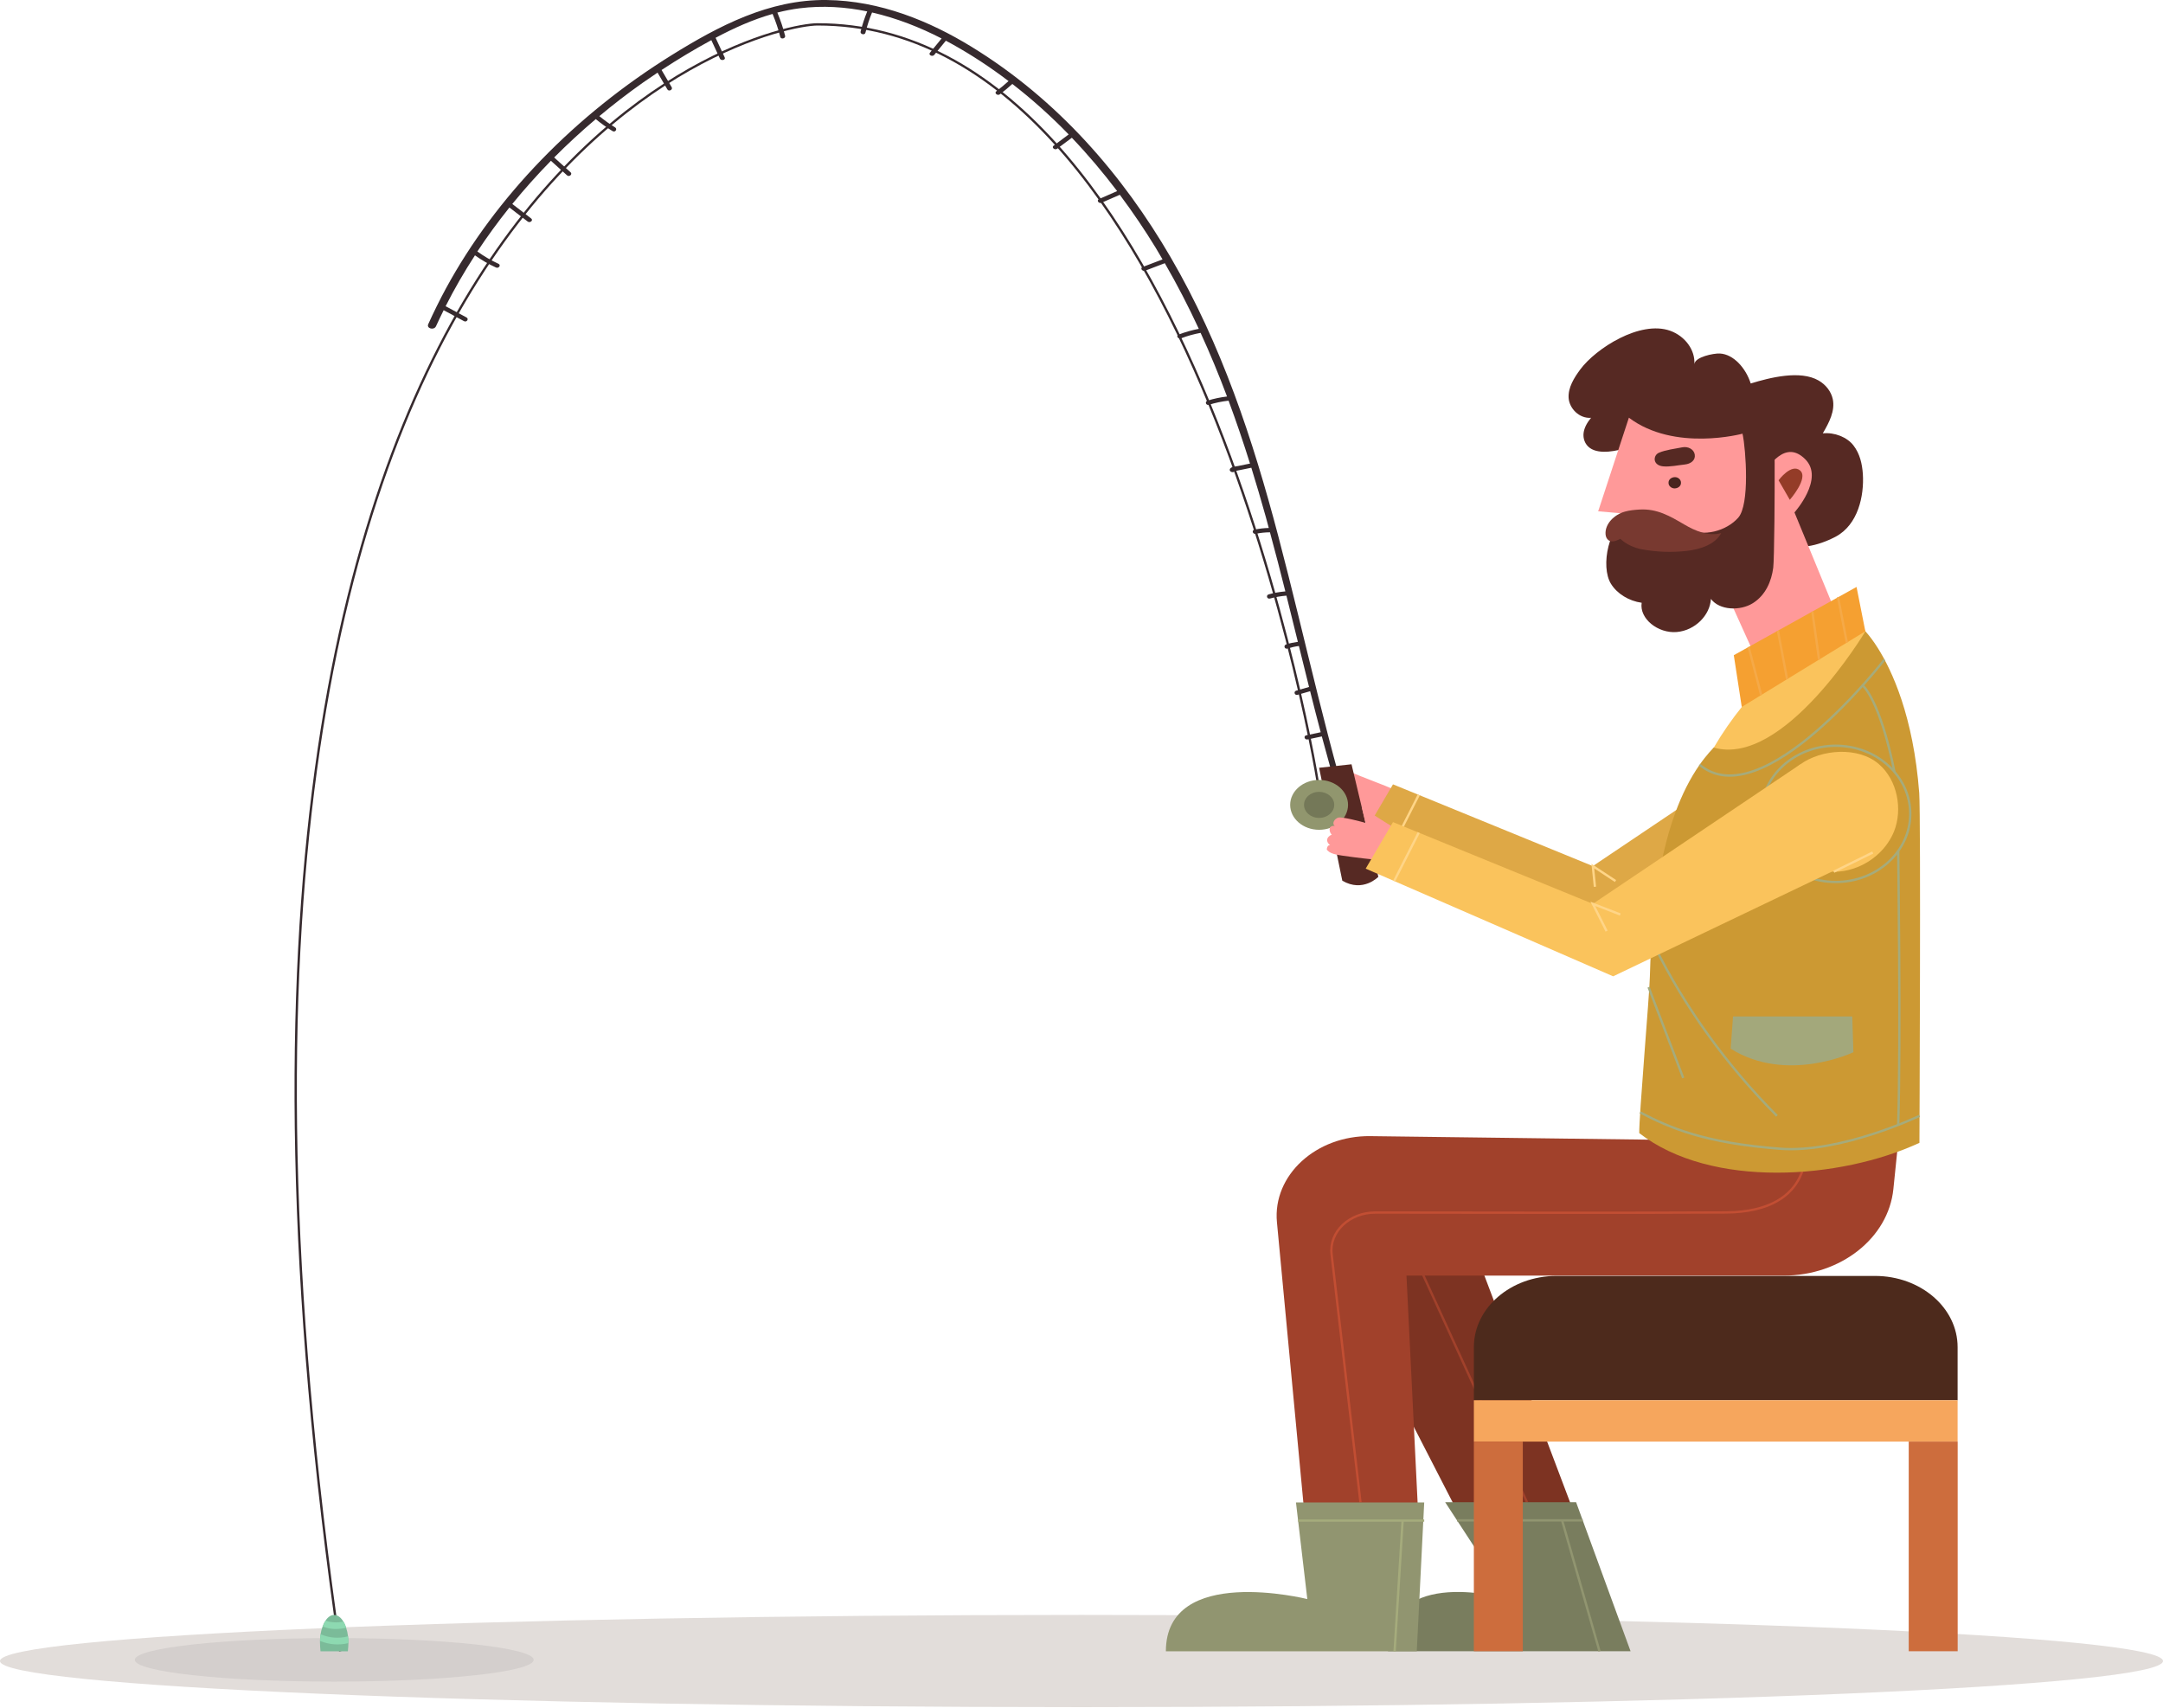<svg width="233" height="184" viewBox="0 0 233 184" fill="none" xmlns="http://www.w3.org/2000/svg">
<path d="M116.5 183.883C52.159 183.883 -0 181.66 -0 178.917C-0 176.174 52.159 173.951 116.5 173.951C180.841 173.951 233 176.174 233 178.917C233 181.66 180.841 183.883 116.5 183.883Z" fill="#E2DDDA"/>
<path d="M14.522 178.789C14.522 177.494 24.142 176.442 36.006 176.442C47.87 176.442 57.49 177.494 57.49 178.789C57.49 180.084 47.87 181.136 36.006 181.136C24.137 181.136 14.522 180.084 14.522 178.789Z" fill="#D4CFCD"/>
<path d="M157.816 131.885L170.111 164.419H157.816L142.913 135.446L157.816 131.885Z" fill="#7D3322"/>
<path d="M151.506 133.394L164.491 161.815" stroke="#A1412B" stroke-width="0.25" stroke-miterlimit="10"/>
<path d="M169.78 161.815H155.678L162.48 172.237C162.48 172.237 149.517 168.433 149.517 177.865H175.648L169.78 161.815Z" fill="#797D5E"/>
<path d="M170.492 163.767H156.954" stroke="#919570" stroke-width="0.25" stroke-miterlimit="10"/>
<path d="M168.271 163.767L172.299 177.865" stroke="#919570" stroke-width="0.25" stroke-miterlimit="10"/>
<path d="M204.465 123.101L203.956 128.081C203.415 133.357 198.281 137.404 192.131 137.404H151.506L152.832 164.419H140.642L137.553 131.652C137.078 126.605 141.753 122.301 147.626 122.377L204.465 123.101Z" fill="#A1412B"/>
<path d="M194.463 123.101C194.463 123.101 195.723 130.528 185.898 130.6C178.505 130.652 157.894 130.628 148.152 130.609C145.35 130.605 143.162 132.69 143.438 135.09L146.549 161.81" stroke="#C24E33" stroke-width="0.25" stroke-miterlimit="10"/>
<path d="M153.417 161.839H139.603L140.824 172.243C140.824 172.243 125.59 168.443 125.59 177.866H152.616L153.417 161.839Z" fill="#919570"/>
<path d="M153.417 163.791H139.835" stroke="#A5AB7C" stroke-width="0.25" stroke-miterlimit="10"/>
<path d="M151.091 163.791L150.229 177.866" stroke="#A5AB7C" stroke-width="0.25" stroke-miterlimit="10"/>
<path d="M194.75 58.832C193.032 59.089 191.335 58.718 189.915 57.394C187.849 55.471 187.418 52.752 187.948 50.176C187.871 50.543 182.362 49.533 181.997 49.457C180.361 49.129 178.731 48.4 177.112 48.148C175.653 47.919 174.813 48.519 173.283 48.643C172.57 48.7 171.796 48.643 171.249 48.243C170.724 47.862 170.509 47.219 170.586 46.629C170.664 46.039 170.99 45.491 171.387 45.005C170.1 45.101 169.044 43.972 168.973 42.863C168.906 41.753 169.547 40.711 170.244 39.773C171.907 37.54 176.67 34.464 179.919 35.63C181.533 36.211 182.627 37.725 182.516 39.23C182.577 38.444 184.611 38.04 185.268 38.078C186.749 38.159 188.064 39.658 188.589 41.306C190.639 40.677 193.922 39.835 195.911 40.992C196.696 41.449 197.248 42.177 197.425 42.977C197.701 44.248 197.033 45.52 196.353 46.677C197.602 46.548 198.961 47.077 199.657 47.981C200.354 48.881 200.597 49.99 200.669 51.076C200.812 53.39 200.171 56.528 197.712 57.823C196.745 58.323 195.745 58.685 194.75 58.832Z" fill="#562923"/>
<path d="M189.462 71.578L185.682 63.212L174.863 62.941L175.62 55.375L172.155 55.075L175.465 44.991C180.394 48.705 187.721 46.71 187.721 46.71L189.506 51.704C190.567 50.023 192.346 47.357 194.457 49.462C196.568 51.561 193.302 55.194 193.302 55.194L198.115 66.883C198.11 66.888 194.463 75.935 189.462 71.578Z" fill="#FF9999"/>
<path d="M191.142 56.237C191.115 58.68 191.07 60.737 191.015 61.147C190.827 62.603 190.197 64.108 188.821 64.97C187.445 65.832 185.219 65.746 184.301 64.513C184.207 66.246 182.621 67.907 180.616 68.079C178.61 68.246 176.576 66.646 176.841 64.927C175.46 64.732 174.2 63.956 173.537 62.889C172.371 61.018 173.266 56.461 175.687 55.442C176.969 54.904 178.582 55 179.776 55.676C180.455 56.057 180.991 56.614 181.693 56.971C183.489 57.885 185.976 57.195 187.241 55.766C188.506 54.338 188.064 48.486 187.716 46.715H191.081C191.186 46.71 191.186 52.038 191.142 56.237Z" fill="#562923"/>
<path d="M182.561 48.967C182.472 48.395 181.842 48.052 181.196 48.186C180.372 48.352 179.45 48.448 178.693 48.771C178.333 48.924 178.173 49.338 178.273 49.657C178.389 50.014 178.748 50.195 179.151 50.233C179.897 50.305 180.743 50.109 181.489 50.033C182.135 49.962 182.655 49.581 182.561 48.967Z" fill="#562923"/>
<path d="M180.405 51.395C180.046 51.409 179.737 51.647 179.737 51.971V52.033C179.737 52.333 180.041 52.618 180.405 52.609C180.764 52.595 181.074 52.356 181.074 52.033V51.971C181.074 51.666 180.764 51.38 180.405 51.395Z" fill="#47241E"/>
<path d="M191.59 51.733L192.8 53.837C192.8 53.837 194.855 51.495 193.91 50.681C192.966 49.866 191.59 51.733 191.59 51.733Z" fill="#943C28"/>
<path d="M181.439 56.499C179.925 55.613 178.51 54.766 176.598 54.885C176.068 54.918 175.537 54.966 175.034 55.109C173.863 55.437 172.874 56.447 172.951 57.542C172.99 58.108 173.415 58.489 174.067 58.246C174.233 58.185 174.393 58.113 174.548 58.032C175.128 58.627 176.112 59.032 176.836 59.165C178.421 59.461 180.068 59.523 181.682 59.342C183.19 59.175 184.793 58.618 185.406 57.423C184.047 57.799 182.61 57.189 181.439 56.499Z" fill="#783930"/>
<path d="M145.792 84.281C145.378 84.162 144.566 83.882 144.151 84.005C143.737 84.129 143.455 84.615 143.753 84.891C143.577 84.872 143.317 84.929 143.251 85.11C143.173 85.362 143.251 85.643 143.455 85.834C142.858 86.091 142.786 86.586 143.273 86.976C143.035 86.962 142.952 87.148 142.914 87.419C143.173 87.895 144.03 88.014 144.638 88.105C146.179 88.329 147.726 88.505 149.285 88.638C149.721 87.605 149.915 86.138 150.18 85.062C149.285 84.61 146.422 83.61 145.527 83.158L145.792 84.281Z" fill="#FF9999"/>
<path d="M193.928 78.273L171.581 93.29L150.053 84.486L147.113 89.5L173.77 101.103L200.934 88.1L193.928 78.273Z" fill="#DEA846"/>
<path d="M152.827 85.624L150.18 90.838" stroke="#FFD587" stroke-width="0.25" stroke-miterlimit="10"/>
<path d="M174.023 94.9L171.581 93.29L171.808 95.518" stroke="#FFD587" stroke-width="0.25" stroke-miterlimit="10"/>
<path d="M205.99 93.776C206.001 95.309 205.984 96.837 205.962 98.351C205.957 98.827 205.94 99.308 205.929 99.78C205.924 100.17 205.912 100.551 205.901 100.937C205.89 101.418 205.879 101.894 205.857 102.365C205.846 102.756 205.83 103.146 205.813 103.527C205.796 104.012 205.774 104.498 205.758 104.974H178.532C178.532 104.489 178.532 104.008 178.538 103.527C178.538 103.136 178.538 102.746 178.543 102.365C178.554 101.889 178.56 101.413 178.571 100.937C178.582 100.551 178.593 100.165 178.615 99.78C178.637 99.303 178.665 98.827 178.704 98.351C178.947 95.09 179.56 91.719 181.069 87.795C181.279 87.262 181.5 86.715 181.743 86.157C182.467 84.486 183.356 82.715 184.439 80.811C184.495 80.715 184.55 80.62 184.611 80.525C188.269 74.245 194.01 69.098 199.884 65.87C200.243 66.536 200.602 67.25 200.945 68.007C200.95 68.007 200.95 68.007 200.95 68.012C203.288 73.078 205.277 80.039 205.719 86.157C205.89 88.667 205.973 91.228 205.99 93.776Z" fill="#FAC35C"/>
<path d="M200.934 67.998L187.623 76.149L186.766 70.574L199.989 63.222L200.934 67.998Z" fill="#F5A031"/>
<path d="M206.764 123.1C198.243 127.048 184.329 128.071 176.582 122.053C176.538 120.401 177.682 107.179 177.726 105.193C177.753 104.107 177.798 102.989 177.864 101.846C177.958 100.222 178.107 98.551 178.323 96.885C178.466 95.78 178.638 94.68 178.842 93.594C179.638 89.395 180.958 85.41 183.086 82.372C183.263 82.124 183.439 81.877 183.627 81.644C183.937 81.253 184.263 80.877 184.6 80.525C192.17 82.691 200.94 68.007 200.94 68.007C200.94 68.007 201.194 68.26 201.597 68.802C201.791 69.064 202.023 69.393 202.277 69.797C203.785 72.188 206.112 77.12 206.742 85.424C206.924 87.933 206.764 123.1 206.764 123.1Z" fill="#CC9933"/>
<path d="M197.746 95.004C193.311 95.004 189.717 91.719 189.717 87.667C189.717 83.614 193.311 80.329 197.746 80.329C202.18 80.329 205.775 83.614 205.775 87.667C205.775 91.719 202.18 95.004 197.746 95.004Z" stroke="#A5AB7C" stroke-width="0.25" stroke-miterlimit="10"/>
<path d="M191.413 120.196C185.976 114.725 181.517 108.54 178.234 101.917" stroke="#A5AB7C" stroke-width="0.25" stroke-miterlimit="10"/>
<path d="M177.588 106.335C178.831 109.597 180.074 112.854 181.318 116.115" stroke="#A5AB7C" stroke-width="0.25" stroke-miterlimit="10"/>
<path d="M197.994 64.332L198.945 69.217" stroke="#F5A947" stroke-width="0.25" stroke-miterlimit="10"/>
<path d="M195.226 65.874L195.955 71.05" stroke="#F5A947" stroke-width="0.25" stroke-miterlimit="10"/>
<path d="M191.518 67.931L192.507 73.159" stroke="#F5A947" stroke-width="0.25" stroke-miterlimit="10"/>
<path d="M188.363 69.688L189.717 74.864" stroke="#F5A947" stroke-width="0.25" stroke-miterlimit="10"/>
<path d="M202.995 71.05C202.995 71.05 189.843 88.062 183.085 82.377" stroke="#A5AB7C" stroke-width="0.25" stroke-miterlimit="10"/>
<path d="M199.525 109.488L199.652 113.34C199.652 113.34 192.474 116.758 186.429 112.959L186.683 109.488H199.525Z" fill="#A3A87B"/>
<path d="M206.769 120.196C206.769 120.196 198.348 124.243 191.723 123.734C183.6 123.106 179.958 121.525 176.676 119.82" stroke="#A5AB7C" stroke-width="0.25" stroke-miterlimit="10"/>
<path d="M200.641 73.83C200.641 73.83 202.476 75.244 204.073 83.157" stroke="#A5AB7C" stroke-width="0.25" stroke-miterlimit="10"/>
<path d="M204.476 91.676C204.476 91.676 204.761 112.111 204.476 121.177" stroke="#A5AB7C" stroke-width="0.25" stroke-miterlimit="10"/>
<path d="M142.095 85.291C142.095 84.01 128.545 2.625 88.064 2.625C82.123 2.625 13.366 17.761 36.646 177.861" stroke="#362A2E" stroke-width="0.25" stroke-miterlimit="10"/>
<path d="M34.469 176.908C34.469 177.189 34.492 177.518 34.525 177.87H37.47C37.509 177.546 37.525 177.246 37.531 176.989V176.908C37.531 176.685 37.52 176.47 37.492 176.261C37.453 175.932 37.382 175.613 37.288 175.337C37.21 175.085 37.111 174.866 36.995 174.675C36.724 174.223 36.376 173.952 35.995 173.952C35.641 173.952 35.315 174.18 35.061 174.571C34.939 174.751 34.834 174.956 34.751 175.194C34.652 175.447 34.58 175.732 34.53 176.042C34.492 176.27 34.475 176.508 34.469 176.761C34.469 176.804 34.469 176.856 34.469 176.908Z" fill="#7BBB99"/>
<path d="M34.762 175.195C35.58 175.537 36.437 175.523 37.299 175.337C37.221 175.085 37.122 174.866 37.006 174.676C36.354 174.799 35.702 174.79 35.077 174.566C34.95 174.747 34.845 174.956 34.762 175.195Z" fill="#8DD9B1"/>
<path d="M34.475 176.756C35.475 177.156 36.508 177.237 37.531 176.985V176.904C37.531 176.68 37.52 176.466 37.492 176.256C36.497 176.513 35.497 176.442 34.53 176.032C34.503 176.271 34.48 176.504 34.475 176.756Z" fill="#8DD9B1"/>
<path d="M46.129 34.921C46.72 33.616 47.355 32.326 48.046 31.05C53.412 21.199 61.932 12.405 72.398 5.91C77.382 2.82 82.836 -0.07 89.031 0.001C94.833 0.068 100.171 2.296 104.625 5.02C114.024 10.771 120.992 18.947 126.092 27.693C131.59 37.125 134.967 47.372 137.691 57.723C140.702 69.16 143.089 80.744 146.742 92.023C146.819 92.257 146.388 92.438 146.306 92.195C144.802 87.957 143.543 83.653 142.388 79.325C141.879 79.434 141.371 79.544 140.863 79.649C140.526 79.72 140.382 79.273 140.719 79.201C141.233 79.092 141.752 78.982 142.266 78.873C141.874 77.401 141.498 75.93 141.128 74.454C140.68 74.583 140.227 74.711 139.78 74.84C139.448 74.935 139.31 74.487 139.636 74.392C140.095 74.259 140.553 74.13 141.012 73.997C140.642 72.526 140.282 71.055 139.918 69.583C139.498 69.636 139.089 69.731 138.691 69.859C138.365 69.964 138.227 69.517 138.547 69.412C138.956 69.279 139.376 69.193 139.807 69.136C139.398 67.474 138.989 65.817 138.575 64.16C137.973 64.208 137.387 64.308 136.812 64.47C136.481 64.565 136.337 64.113 136.669 64.022C137.254 63.855 137.851 63.755 138.459 63.703C137.928 61.575 137.376 59.451 136.801 57.337C136.287 57.342 135.784 57.39 135.282 57.499C134.944 57.571 134.801 57.123 135.138 57.051C135.641 56.942 136.155 56.88 136.674 56.871C136.569 56.48 136.47 56.09 136.359 55.699C135.862 53.923 135.342 52.147 134.795 50.381C134.464 50.447 134.127 50.519 133.795 50.586L133.348 50.676C133.248 50.695 133.149 50.719 133.049 50.738C133.038 50.743 133.027 50.743 133.016 50.748C132.977 50.79 132.922 50.828 132.867 50.843C132.74 50.876 132.646 50.847 132.546 50.771C132.458 50.705 132.447 50.576 132.502 50.49C132.657 50.262 133.077 50.252 133.348 50.2C133.784 50.109 134.215 50.019 134.652 49.933C133.939 47.657 133.171 45.396 132.342 43.158C131.618 43.239 130.916 43.386 130.225 43.601C129.899 43.701 129.756 43.253 130.082 43.153C130.761 42.939 131.458 42.796 132.176 42.71C131.309 40.396 130.364 38.111 129.33 35.854C128.606 35.987 127.905 36.178 127.231 36.44C126.916 36.559 126.639 36.159 126.96 36.04C127.662 35.768 128.385 35.564 129.137 35.421C128.026 33.021 126.811 30.664 125.473 28.35C124.772 28.617 124.07 28.888 123.362 29.155C123.047 29.274 122.771 28.874 123.092 28.755C123.805 28.484 124.517 28.212 125.23 27.941C124.993 27.531 124.755 27.122 124.506 26.712C123.318 24.77 122.025 22.851 120.627 20.98C119.975 21.265 119.318 21.551 118.666 21.837C118.356 21.97 118.085 21.57 118.395 21.437C119.041 21.151 119.693 20.87 120.34 20.584C118.837 18.599 117.212 16.671 115.461 14.838C114.936 15.233 114.405 15.623 113.88 16.018C113.621 16.214 113.234 15.885 113.499 15.69C114.04 15.285 114.576 14.885 115.118 14.48C113.245 12.547 111.222 10.724 109.051 9.043C108.62 9.433 108.178 9.805 107.708 10.157C107.448 10.352 107.067 10.024 107.327 9.829C107.785 9.481 108.222 9.114 108.642 8.734C106.724 7.277 104.696 5.934 102.536 4.734C102.32 4.615 102.105 4.501 101.889 4.386C101.475 4.896 101.055 5.405 100.64 5.91C100.442 6.153 99.972 5.92 100.176 5.677C100.596 5.167 101.011 4.653 101.431 4.144C99.126 2.958 96.601 1.953 93.938 1.344C93.645 2.058 93.407 2.787 93.225 3.525C93.153 3.815 92.634 3.691 92.705 3.401C92.888 2.663 93.131 1.939 93.418 1.23C91.07 0.744 88.627 0.582 86.141 0.892C85.323 0.996 84.527 1.154 83.737 1.354C84.074 2.172 84.362 3.001 84.572 3.853C84.643 4.144 84.124 4.272 84.052 3.977C83.842 3.134 83.56 2.311 83.223 1.501C81.074 2.111 79.035 3.034 77.084 4.072L78.068 6.186C78.195 6.462 77.675 6.586 77.548 6.31C77.239 5.648 76.935 4.986 76.625 4.325C74.785 5.324 72.995 6.401 71.265 7.538C71.63 8.157 71.989 8.776 72.354 9.395C72.509 9.662 72.044 9.9 71.89 9.629C71.536 9.029 71.183 8.424 70.834 7.824C70.309 8.172 69.79 8.529 69.276 8.886C67.641 10.038 66.071 11.248 64.563 12.509C65.099 12.947 65.657 13.357 66.259 13.723C66.541 13.895 66.27 14.3 65.988 14.123C65.347 13.733 64.745 13.295 64.176 12.828C62.612 14.152 61.12 15.533 59.694 16.961C60.286 17.494 60.871 18.023 61.463 18.556C61.7 18.77 61.319 19.104 61.081 18.885C60.501 18.361 59.921 17.842 59.346 17.318C57.876 18.818 56.489 20.37 55.185 21.97C55.865 22.489 56.539 23.013 57.219 23.532C57.479 23.732 57.097 24.06 56.838 23.86C56.185 23.356 55.528 22.856 54.876 22.351C53.644 23.889 52.489 25.47 51.422 27.088C52.124 27.598 52.881 28.041 53.693 28.412C54.003 28.55 53.727 28.955 53.423 28.812C52.616 28.445 51.864 28.003 51.163 27.503C50.002 29.288 48.947 31.117 48.002 32.983C48.748 33.388 49.499 33.788 50.251 34.192C50.544 34.349 50.273 34.754 49.98 34.592C49.251 34.197 48.521 33.807 47.792 33.411C47.505 33.988 47.228 34.569 46.963 35.149C46.731 35.611 45.924 35.373 46.129 34.921Z" fill="#362A2E"/>
<path d="M145.587 82.324L148.477 94.447C148.477 94.447 146.82 96.175 144.593 94.861L142.095 82.701L145.587 82.324Z" fill="#562923"/>
<path d="M138.978 86.695C138.978 88.176 140.371 89.381 142.095 89.381C143.814 89.381 145.212 88.181 145.212 86.695C145.212 85.215 143.819 84.01 142.095 84.01C140.376 84.01 138.978 85.215 138.978 86.695Z" fill="#91966E"/>
<path d="M140.47 86.695C140.47 87.471 141.2 88.1 142.095 88.1C142.995 88.1 143.725 87.471 143.725 86.695C143.725 85.919 142.995 85.295 142.095 85.295C141.194 85.291 140.47 85.919 140.47 86.695Z" fill="#747858"/>
<path d="M191.529 87.067C191.562 87.805 191.744 88.538 191.971 89.257C192.65 91.385 194.723 93.809 197.546 93.894C198.287 93.918 199.027 93.77 199.718 93.537C201.762 92.842 203.337 91.299 204.039 89.523C204.951 87.214 204.431 84.048 202.37 82.286C200.171 80.401 196.198 80.686 193.932 82.334C192.49 83.381 191.595 84.967 191.529 86.595C191.518 86.752 191.518 86.909 191.529 87.067Z" fill="#FAC35C"/>
<path d="M149.582 72.902C149.559 72.902 149.559 72.927 149.582 72.927C149.605 72.932 149.605 72.902 149.582 72.902Z" fill="#C4C5BD"/>
<path d="M147.096 88.638C146.681 88.519 144.571 87.948 144.156 88.071C143.742 88.195 143.46 88.681 143.758 88.957C143.582 88.938 143.322 88.995 143.255 89.176C143.178 89.428 143.255 89.709 143.46 89.9C142.863 90.157 142.791 90.652 143.278 91.042C143.04 91.028 142.957 91.214 142.918 91.485C143.178 91.961 144.035 92.08 144.642 92.171C146.184 92.394 147.731 92.571 149.29 92.704C149.726 91.671 149.92 90.204 150.185 89.128C149.29 88.676 147.56 87.476 146.698 86.967L147.096 88.638Z" fill="#FF9999"/>
<path d="M193.927 82.334L171.581 97.356L150.053 88.552L147.113 93.566L173.769 105.164L200.934 92.166L193.927 82.334Z" fill="#FAC35C"/>
<path d="M152.826 89.685L150.179 94.899" stroke="#FFD587" stroke-width="0.25" stroke-miterlimit="10"/>
<path d="M174.537 98.503L171.581 97.356L173.062 100.293" stroke="#FFD587" stroke-width="0.25" stroke-miterlimit="10"/>
<path d="M201.735 91.828L197.541 93.895" stroke="#FFD587" stroke-width="0.25" stroke-miterlimit="10"/>
<path d="M158.767 150.826H210.875V145.103C210.875 140.87 206.891 137.437 201.978 137.437H167.663C162.751 137.437 158.767 140.87 158.767 145.103V150.826Z" fill="#4D2A1C"/>
<path d="M158.767 150.826H210.875V155.282H158.767V150.826Z" fill="#F6A65D"/>
<path d="M210.882 177.863H205.61V155.28H210.882V177.863Z" fill="#CD6D3D"/>
<path d="M164.038 177.863H158.766V155.28H164.038V177.863Z" fill="#CD6D3D"/>
</svg>
